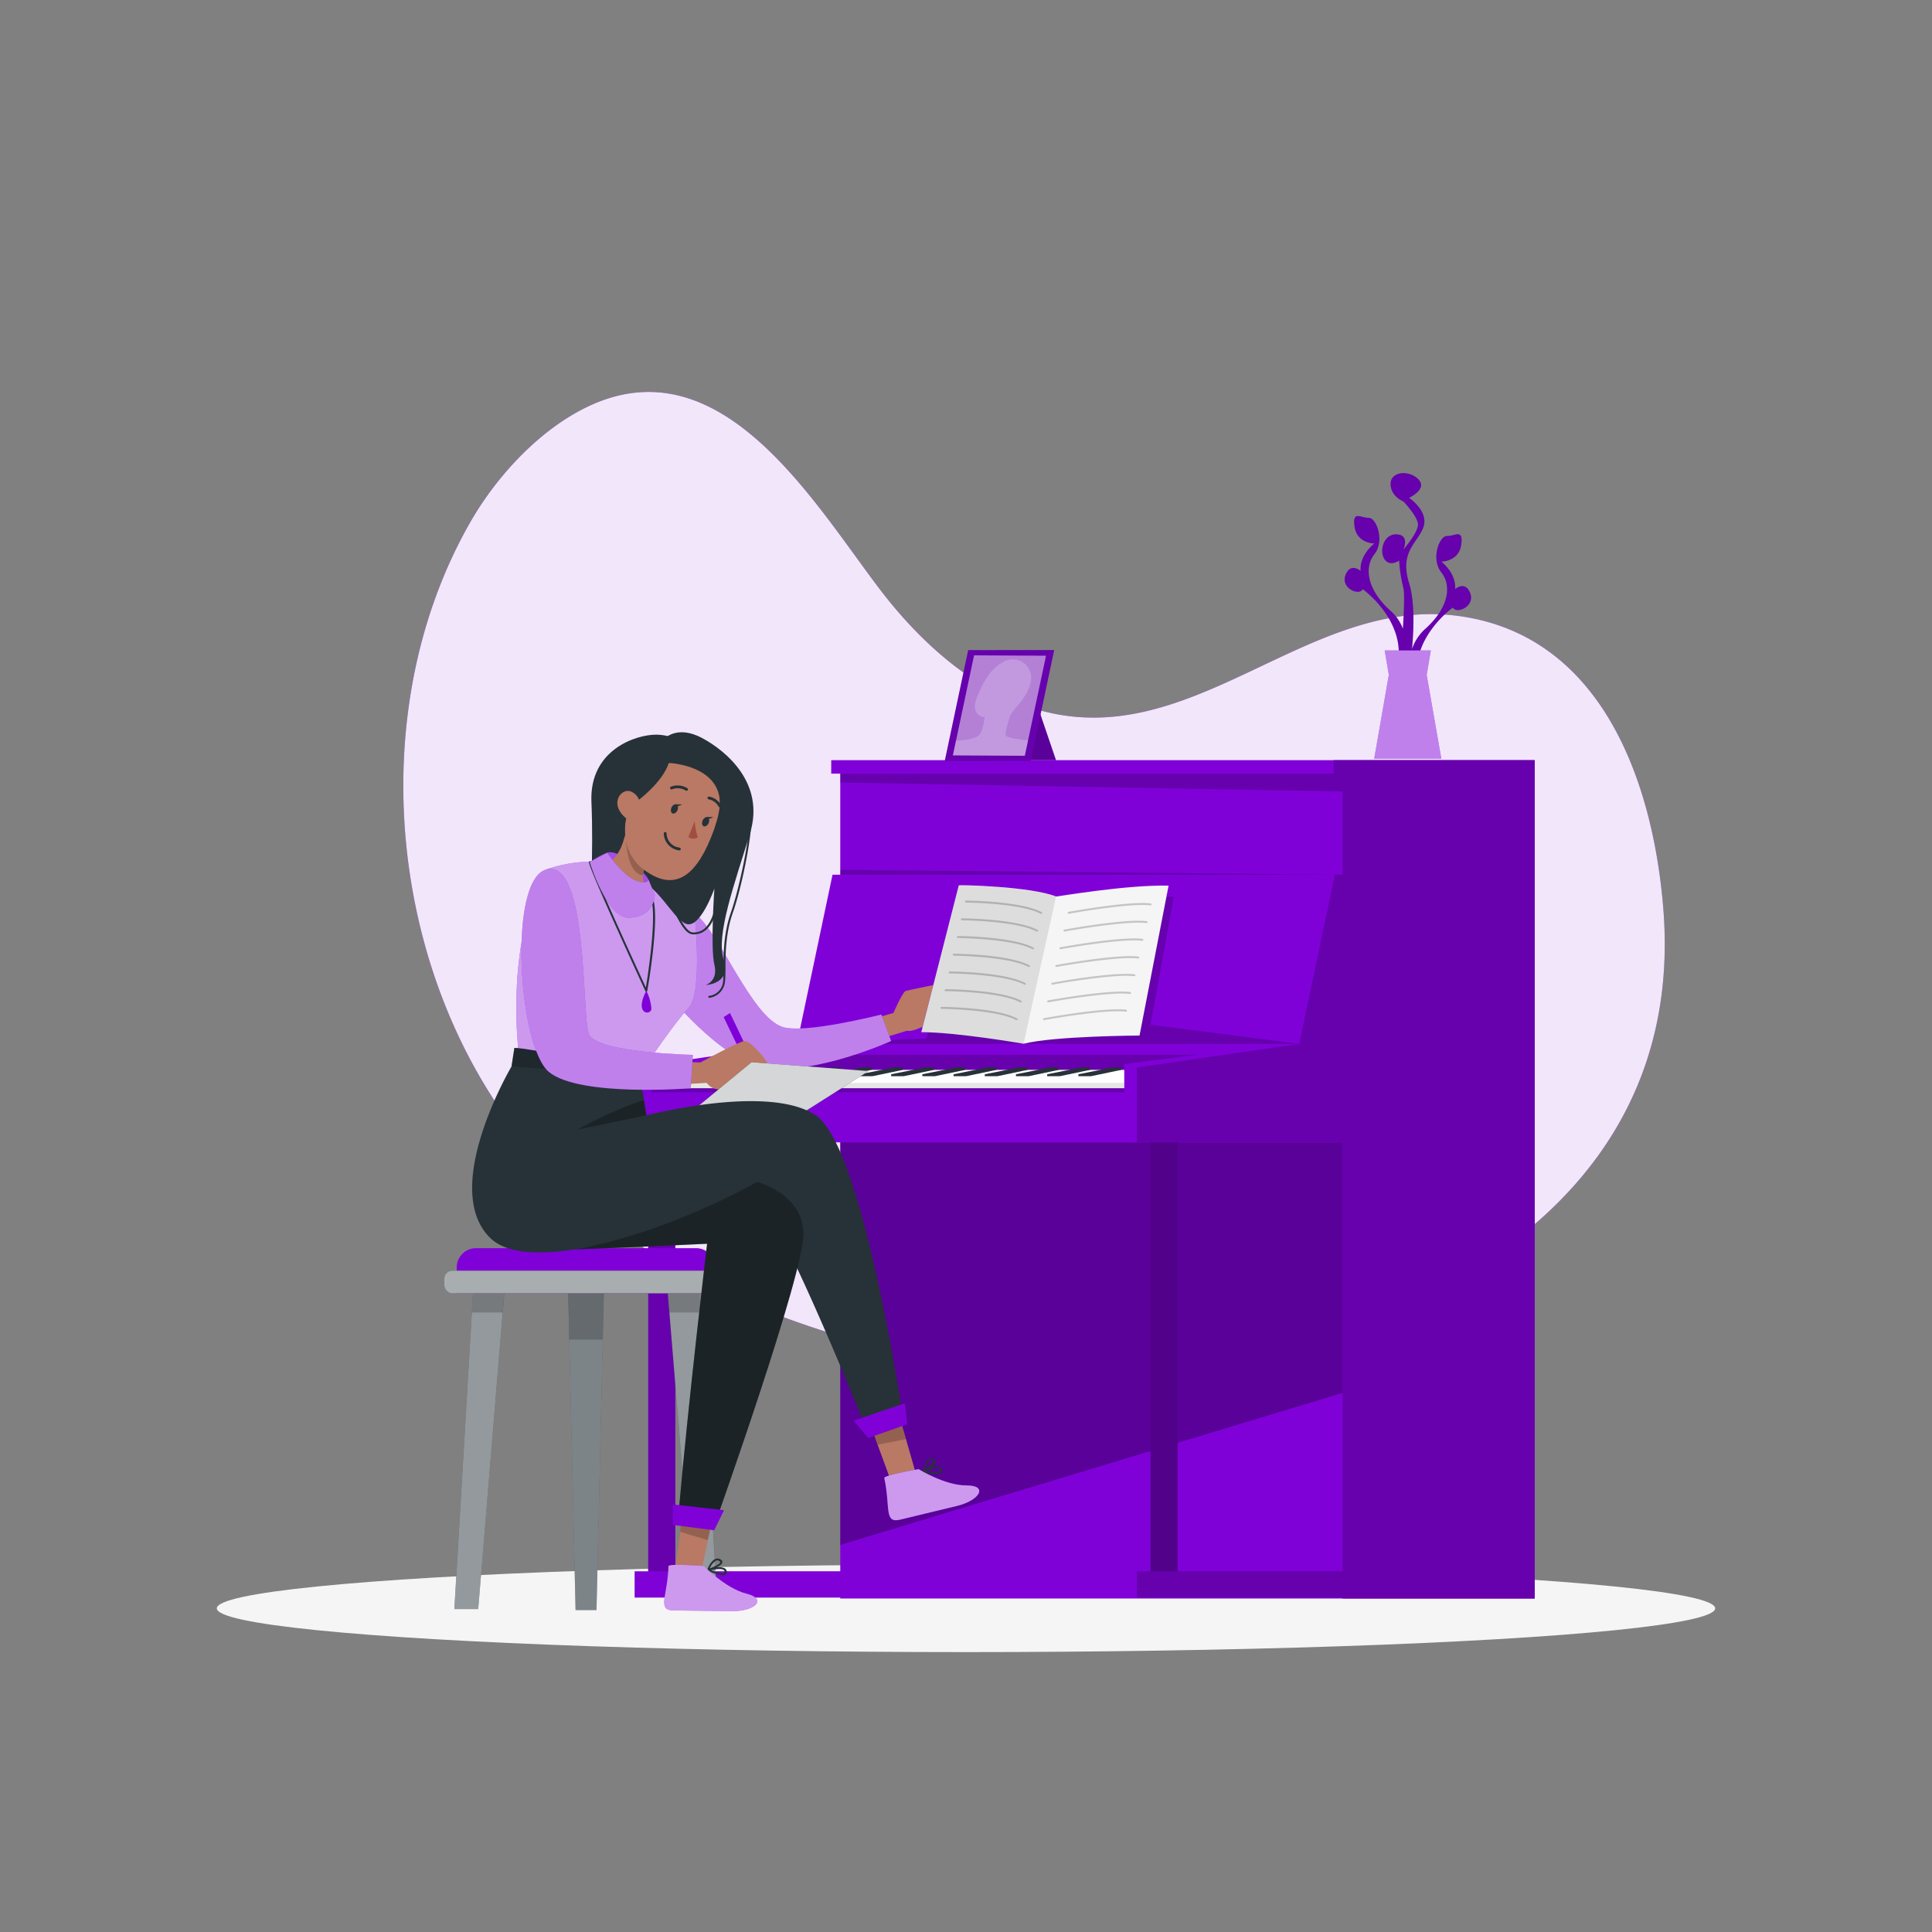 <svg xmlns="http://www.w3.org/2000/svg" viewBox="0 0 500 500"><rect x="0" y="0" width="500" height="500" fill="#808080" stroke="none"/><g id="freepik--background-simple--inject-22"><path d="M152,105.29c34.43-16.53,58.24,24.19,75.53,47,10.85,14.31,26.23,28.34,44.67,32.29,38,8.12,67.09-30,104.79-25.23,37.43,4.74,50.8,42.76,53.47,75.75,7.44,91.72-96,125.58-170.1,119.44a171.73,171.73,0,0,1-22-3.39c-31.66-6.85-63.33-19-88.05-40.51-48-41.73-60.06-121.42-28.19-176.21C128.76,123.08,139.58,111.26,152,105.29Z" style="fill:#7F01D8"></path><path d="M152,105.29c34.43-16.53,58.24,24.19,75.53,47,10.85,14.31,26.23,28.34,44.67,32.29,38,8.12,67.09-30,104.79-25.23,37.43,4.74,50.8,42.76,53.47,75.75,7.44,91.72-96,125.58-170.1,119.44a171.73,171.73,0,0,1-22-3.39c-31.66-6.85-63.33-19-88.05-40.51-48-41.73-60.06-121.42-28.19-176.21C128.76,123.08,139.58,111.26,152,105.29Z" style="fill:#fff;opacity:0.9;isolation:isolate"></path></g><g id="freepik--Shadow--inject-22"><ellipse id="freepik--path--inject-22" cx="250" cy="416.24" rx="193.89" ry="11.32" style="fill:#f5f5f5"></ellipse></g><g id="freepik--Piano--inject-22"><path d="M217.46,196.74h-2.34v3.48h2.34v26.15h-2l-9.22,43.79-42,6.1v19.4h3.51v111h-3.51v6.79h53.21v.25H397.18V196.74Zm-42.69,209.9v-111h42.69v111Z" style="fill:#7F01D8"></path><polygon points="217.46 295.66 347.46 295.66 347.46 360.48 217.46 399.82 217.46 295.66" style="opacity:0.3;isolation:isolate"></polygon><path d="M347.46,196.74h-2.34v3.48h2.34v26.15h-2l-9.22,43.79-42,6.1v19.4h3.51v111h-3.51v6.79h53.21v.25h49.72V196.74Zm-42.69,209.9v-111h42.69v111Z" style="fill:#7F01D8"></path><path d="M347.46,196.74h-2.34v3.48h2.34v26.15h-2l-9.22,43.79-42,6.1v19.4h3.51v111h-3.51v6.79h53.21v.25h49.72V196.74Zm-42.69,209.9v-111h42.69v111Z" style="opacity:0.2;isolation:isolate"></path><rect x="167.76" y="295.66" width="7.01" height="110.98" style="opacity:0.2;isolation:isolate"></rect><rect x="297.76" y="295.66" width="7.01" height="110.98" style="opacity:0.2;isolation:isolate"></rect><polygon points="217.46 200.22 347.46 200.22 347.46 204.84 217.46 202.5 217.46 200.22" style="opacity:0.2;isolation:isolate"></polygon><polygon points="217.46 226.37 347.46 226.37 217.46 225.11 217.46 226.37" style="opacity:0.2;isolation:isolate"></polygon><polygon points="168.58 282.66 290.96 282.66 290.96 275.38 309.81 272.98 195.75 272.98 168.58 276.93 168.58 282.66" style="opacity:0.2;isolation:isolate"></polygon><polygon points="206.21 270.16 336.21 270.16 297.76 265.2 303.77 232.1 248.36 232.1 239.79 268.76 206.21 270.16" style="opacity:0.2;isolation:isolate"></polygon><polygon points="173.62 281.62 290.96 281.62 290.96 276.88 196.11 276.88 173.62 280.25 173.62 281.62" style="fill:#fff"></polygon><rect x="173.62" y="280.25" width="117.33" height="1.37" style="opacity:0.1;isolation:isolate"></rect><polygon points="198.94 276.27 190.24 278.02 190.24 278.52 193.51 278.52 201.32 276.88 201.32 276.27 198.94 276.27" style="fill:#263238"></polygon><polygon points="207.02 276.27 198.32 278.02 198.32 278.52 201.58 278.52 209.4 276.88 209.4 276.27 207.02 276.27" style="fill:#263238"></polygon><polygon points="215.1 276.27 206.4 278.02 206.4 278.52 209.66 278.52 217.47 276.88 217.47 276.27 215.1 276.27" style="fill:#263238"></polygon><polygon points="223.18 276.27 214.47 278.02 214.47 278.52 217.74 278.52 225.55 276.88 225.55 276.27 223.18 276.27" style="fill:#263238"></polygon><polygon points="231.25 276.27 222.55 278.02 222.55 278.52 225.81 278.52 233.63 276.88 233.63 276.27 231.25 276.27" style="fill:#263238"></polygon><polygon points="239.33 276.27 230.63 278.02 230.63 278.52 233.89 278.52 241.7 276.88 241.7 276.27 239.33 276.27" style="fill:#263238"></polygon><polygon points="247.41 276.27 238.7 278.02 238.7 278.52 241.97 278.52 249.78 276.88 249.78 276.27 247.41 276.27" style="fill:#263238"></polygon><polygon points="255.48 276.27 246.78 278.02 246.78 278.52 250.04 278.52 257.86 276.88 257.86 276.27 255.48 276.27" style="fill:#263238"></polygon><polygon points="263.56 276.27 254.86 278.02 254.86 278.52 258.12 278.52 265.93 276.88 265.93 276.27 263.56 276.27" style="fill:#263238"></polygon><polygon points="271.64 276.27 262.93 278.02 262.93 278.52 266.2 278.52 274.01 276.88 274.01 276.27 271.64 276.27" style="fill:#263238"></polygon><polygon points="279.71 276.27 271.01 278.02 271.01 278.52 274.27 278.52 282.09 276.88 282.09 276.27 279.71 276.27" style="fill:#263238"></polygon><polygon points="287.79 276.27 279.09 278.02 279.09 278.52 282.35 278.52 290.17 276.88 290.17 276.27 287.79 276.27" style="fill:#263238"></polygon><path d="M380.12,152.75c-1.34-2.21-3.54-.29-3.54-.29.31-4.22-3.57-7.11-3.57-7.11s4.51,0,5.14-4.31-1.57-2.3-3.64-2.33-4.23,6-1.5,9.41,2,9.19-4.3,14.77a12.3,12.3,0,0,0-3.29,5.13c.48-5.12.75-12.34-.76-17.16-2.56-8.18,2.32-10.39,3.73-14.48s-3.73-7.55-3.73-7.55,4.83-2.21,2.47-4.73-7.24-2.17-7.24,1.12,3.31,4.55,3.31,4.55,3.78,3.93,3.78,6-3.78,6.45-3.78,6.45,1.73-3.77-1.73-3.93-4.57,4.41-3.15,6.45,3.78.32,3.78.32a39.57,39.57,0,0,0,1.08,7.08c.35,1.18.19,5.79-.11,10.59a11.84,11.84,0,0,0-3.07-4.54c-6.29-5.58-7-11.38-4.3-14.77s.57-9.44-1.5-9.41-4.27-2-3.64,2.33,5.14,4.31,5.14,4.31-3.88,2.89-3.57,7.11c0,0-2.2-1.92-3.54.29-2.39,3.93,3.15,6.37,4.08,4.43,0,0,11.74,8.31,8.91,20.28l.66,1c-.09,1-.14,1.54-.14,1.54l.92-.39,1,1.54a36,36,0,0,0,.27,5.2l2.8-4.14c-2.83-12,8.91-20.27,8.91-20.27C377,159.12,382.51,156.68,380.12,152.75Z" style="fill:#7F01D8"></path><path d="M380.12,152.75c-1.34-2.21-3.54-.29-3.54-.29.31-4.22-3.57-7.11-3.57-7.11s4.51,0,5.14-4.31-1.57-2.3-3.64-2.33-4.23,6-1.5,9.41,2,9.19-4.3,14.77a12.3,12.3,0,0,0-3.29,5.13c.48-5.12.75-12.34-.76-17.16-2.56-8.18,2.32-10.39,3.73-14.48s-3.73-7.55-3.73-7.55,4.83-2.21,2.47-4.73-7.24-2.17-7.24,1.12,3.31,4.55,3.31,4.55,3.78,3.93,3.78,6-3.78,6.45-3.78,6.45,1.73-3.77-1.73-3.93-4.57,4.41-3.15,6.45,3.78.32,3.78.32a39.57,39.57,0,0,0,1.08,7.08c.35,1.18.19,5.79-.11,10.59a11.84,11.84,0,0,0-3.07-4.54c-6.29-5.58-7-11.38-4.3-14.77s.57-9.44-1.5-9.41-4.27-2-3.64,2.33,5.14,4.31,5.14,4.31-3.88,2.89-3.57,7.11c0,0-2.2-1.92-3.54.29-2.39,3.93,3.15,6.37,4.08,4.43,0,0,11.74,8.31,8.91,20.28l.66,1c-.09,1-.14,1.54-.14,1.54l.92-.39,1,1.54a36,36,0,0,0,.27,5.2l2.8-4.14c-2.83-12,8.91-20.27,8.91-20.27C377,159.12,382.51,156.68,380.12,152.75Z" style="opacity:0.2;isolation:isolate"></path><polygon points="373.01 196.34 369.22 174.66 370.29 168.34 358.36 168.34 359.43 174.66 355.65 196.34 373.01 196.34" style="fill:#7F01D8"></polygon><polygon points="373.01 196.34 369.22 174.66 370.29 168.34 358.36 168.34 359.43 174.66 355.65 196.34 373.01 196.34" style="fill:#fff;opacity:0.5;isolation:isolate"></polygon><polygon points="266.62 177.16 273.29 196.74 253.84 196.74 266.62 177.16" style="fill:#7F01D8"></polygon><polygon points="266.62 177.16 273.29 196.74 253.84 196.74 266.62 177.16" style="opacity:0.3;isolation:isolate"></polygon><polygon points="266.74 196.94 244.5 196.95 250.57 168.25 272.82 168.24 266.74 196.94" style="fill:#7F01D8"></polygon><polygon points="266.74 196.94 244.5 196.95 250.57 168.25 272.82 168.24 266.74 196.94" style="opacity:0.2;isolation:isolate"></polygon><polygon points="265.22 195.59 246.61 195.49 252.09 169.6 270.71 169.7 265.22 195.59" style="fill:#fff;opacity:0.5;isolation:isolate"></polygon><path d="M259,171.76s-3.22,1.21-6.13,8.61c-2,5.08,2,5.23,2,5.23s-.53,3.85-1.55,4.72c-1.61,1.36-5.91,1.34-5.91,1.34l-.81,3.83,18.61.1.84-4s-5.37-.41-5.74-1.28,1.29-5.49,1.29-5.49l1.79-2.25s4-4.33,3.41-7.89A4.78,4.78,0,0,0,259,171.76Z" style="fill:#fff;opacity:0.2;isolation:isolate"></path></g><g id="freepik--Chair--inject-22"><polygon points="146.96 330.68 147.32 346.25 148.96 416.68 154.37 416.68 156 346.25 156.36 330.68 146.96 330.68" style="fill:#263238"></polygon><polygon points="146.96 330.68 147.32 346.25 148.96 416.68 154.37 416.68 156 346.25 156.36 330.68 146.96 330.68" style="fill:#fff;opacity:0.4;isolation:isolate"></polygon><polygon points="146.96 330.68 147.32 346.68 156 346.68 156.36 330.68 146.96 330.68" style="opacity:0.2;isolation:isolate"></polygon><polygon points="117.59 416.43 122.58 331.78 130.75 331.78 123.76 416.43 117.59 416.43" style="fill:#263238"></polygon><polygon points="123.77 416.43 117.59 416.43 122.13 339.38 122.58 331.68 130.75 331.68 130.12 339.38 123.77 416.43" style="fill:#fff;opacity:0.5;isolation:isolate"></polygon><polygon points="130.75 331.68 130.12 339.68 122.13 339.68 122.58 331.68 130.75 331.68" style="opacity:0.2;isolation:isolate"></polygon><polygon points="179.58 416.43 172.58 331.78 180.75 331.78 185.75 416.43 179.58 416.43" style="fill:#263238"></polygon><polygon points="179.56 416.43 173.21 339.38 172.58 331.68 180.75 331.68 181.2 339.38 185.74 416.43 179.56 416.43" style="fill:#fff;opacity:0.5;isolation:isolate"></polygon><polygon points="172.58 331.68 173.21 339.68 181.2 339.68 180.75 331.68 172.58 331.68" style="opacity:0.2;isolation:isolate"></polygon><path d="M118.21,323h66.92a0,0,0,0,1,0,0v6.69a5,5,0,0,1-5,5H123.21a5,5,0,0,1-5-5V323a0,0,0,0,1,0,0Z" transform="translate(303.33 657.71) rotate(180)" style="fill:#7F01D8"></path><rect x="115" y="328.86" width="73.33" height="5.84" rx="2.01" transform="translate(303.33 663.56) rotate(-180)" style="fill:#263238"></rect><rect x="115" y="328.86" width="73.33" height="5.84" rx="2.01" transform="translate(303.33 663.56) rotate(-180)" style="fill:#fff;opacity:0.6;isolation:isolate"></rect></g><g id="freepik--Character--inject-22"><path d="M180,193.89s-4.71-3.66-10-3.76-17.53,3.87-16.94,17.41-.39,28.28-.39,28.28l20.47,6.83s13.26-22.45,14.15-30S180,193.89,180,193.89Z" style="fill:#263238"></path><path d="M224.8,264l6.42-1.85s2.37-5.45,3.16-5.69,7.14-1.52,7.14-1.52l-2.76,10.8s-3.06,1.43-4,1l-8.7,2.63Z" style="fill:#b97964"></path><path d="M179.71,236.24c6.67,5.22,14.64,26.67,22.7,29.51,5.53,1.95,25.68-3.19,25.68-3.19l2.54,6.85s-19.85,9-32.81,6.86c-11.5-1.87-25.64-19.8-25.64-19.8Z" style="fill:#7F01D8"></path><path d="M179.71,236.24c6.67,5.22,14.64,26.67,22.7,29.51,5.53,1.95,25.68-3.19,25.68-3.19l2.54,6.85s-19.85,9-32.81,6.86c-11.5-1.87-25.64-19.8-25.64-19.8Z" style="fill:#fff;opacity:0.5;isolation:isolate"></path><polygon points="194.99 279.25 187.28 263.22 188.93 262.18 196.21 277.4 194.99 279.25" style="fill:#7F01D8"></polygon><path d="M171.07,274.61l10.19.35s10-5.41,11.43-5.54,5.54,4.61,5.94,5.8-10.48,6.89-12.65,6.71a4.11,4.11,0,0,1-3.09-1.68l-11.3.68Z" style="fill:#b97964"></path><polygon points="237.03 381.37 230.45 382.95 227.12 373.88 224.1 365.62 231.59 362.43 234.47 372.44 237.03 381.37" style="fill:#b97964"></polygon><path d="M228.85,382.51c-.16-.73,8.89-2.3,8.89-2.3s6.82,4.25,12.44,4.22,3.42,3.88-2.53,5.31l-14.71,3.55C228.71,394.31,230.49,390.07,228.85,382.51Z" style="fill:#7F01D8"></path><path d="M241.9,381.46a15.94,15.94,0,0,1-2.89-.34.2.2,0,0,1-.08,0h0a.13.13,0,0,1-.07-.06l0,0a.49.49,0,0,1,0-.12c0-.1.26-2.35,1.35-3.14a1.35,1.35,0,0,1,1.15-.25c.46.1.71.3.77.61.09.47-.44,1.1-1.07,1.66a3.79,3.79,0,0,1,2-.27,1,1,0,0,1,.62.49.86.86,0,0,1,0,1A2.34,2.34,0,0,1,241.9,381.46Zm-2.11-.69c1.45.24,3.2.34,3.53-.11,0,0,.12-.15,0-.48a.51.51,0,0,0-.33-.25C242.21,379.71,240.73,380.31,239.79,380.77Zm1.21-2.86a.88.88,0,0,0-.55.19,4,4,0,0,0-1.07,2.28c1.2-.82,2.31-1.82,2.24-2.23,0-.12-.26-.19-.39-.22Z" style="fill:#263238"></path><polygon points="234.47 372.44 227.12 373.88 224.1 365.62 231.59 362.43 234.47 372.44" style="opacity:0.2;isolation:isolate"></polygon><polygon points="175.68 290.4 194.5 274.91 224.8 277.19 204.54 290.03 175.68 290.4" style="fill:#263238"></polygon><polygon points="175.68 290.4 194.5 274.91 224.8 277.19 204.54 290.03 175.68 290.4" style="fill:#fff;opacity:0.8;isolation:isolate"></polygon><path d="M233.81,367.65,224.69,371s-24.33-60.83-29.33-61-55.91,23.19-68.67,10.21S132.38,276,132.38,276s30.69-4.38,33,2.55a48.61,48.61,0,0,1,1.3,6.22c.35,2.12.59,3.9.59,3.9h0c1-.24,31.76-8.19,43.9,0C223.52,297,233.81,367.65,233.81,367.65Z" style="fill:#263238"></path><polygon points="181.35 407.32 174.8 405.64 176.06 396.24 177.23 387.62 185.33 388.35 183.23 398.39 181.35 407.32" style="fill:#b97964"></polygon><path d="M173,405.33c0-.75,9.18-.06,9.18-.06s5.57,5.8,11,7.16,2.36,4.6-3.76,4.53l-15.14-.18C170,416.72,172.76,413.05,173,405.33Z" style="fill:#7F01D8"></path><path d="M187,407.68a11.37,11.37,0,0,1-3.81-1.21h0l-.06-.05a.22.22,0,0,1-.05-.08h0a.13.13,0,0,1,0-.06h0a.21.21,0,0,1,0-.11c0-.1.83-2.22,2.08-2.72a1.39,1.39,0,0,1,1.18.05c.42.2.62.46.6.77,0,.48-.7,1-1.45,1.35a3.7,3.7,0,0,1,2.06.25,1,1,0,0,1,.48.62.89.89,0,0,1-.24,1A1.21,1.21,0,0,1,187,407.68Zm-3-1.35c1.34.58,3,1.11,3.45.76,0,0,.16-.12.07-.48a.52.52,0,0,0-.26-.33C186.66,405.9,185.09,406.11,184.06,406.33Zm1.66-2.51a.94.94,0,0,0-.36.08,4,4,0,0,0-1.6,2c1.37-.5,2.69-1.2,2.71-1.61,0-.13-.19-.25-.32-.31A1,1,0,0,0,185.72,403.82Z" style="fill:#263238"></path><polygon points="183.18 398.59 176.01 396.42 177.21 387.71 185.32 388.39 183.18 398.59" style="opacity:0.2;isolation:isolate"></polygon><polygon points="220.92 367.67 234.21 363.15 234.77 368.6 224.7 372.16 220.92 367.67" style="fill:#7F01D8"></polygon><path d="M148.73,323.33s2.08.05,34.27-1.45c0,0-4.81,40.25-7.44,70.38l9.63,1.64s23-64.52,22.75-74.77-12-13.25-12-13.25S173,319.13,148.73,323.33Z" style="fill:#263238"></path><path d="M148.73,323.33s2.08.05,34.27-1.45c0,0-4.81,40.25-7.44,70.38l9.63,1.64s23-64.52,22.75-74.77-12-13.25-12-13.25S173,319.13,148.73,323.33Z" style="opacity:0.3;isolation:isolate"></path><polygon points="174.15 389.34 187.38 390.84 184.83 396.03 174.12 394.65 174.15 389.34" style="fill:#7F01D8"></polygon><path d="M167.27,288.64l-18,3.74s9.92-5.48,17.36-7.64C167,286.86,167.27,288.64,167.27,288.64Z" style="opacity:0.3;isolation:isolate"></path><polygon points="133.12 271.2 132.38 275.98 165.38 278.52 166.25 272.88 133.12 271.2" style="fill:#263238"></polygon><polygon points="133.12 271.2 132.38 275.98 165.38 278.52 166.25 272.88 133.12 271.2" style="opacity:0.2;isolation:isolate"></polygon><rect x="142.32" y="270.78" width="1.64" height="8.35" transform="translate(28.87 -13.2) rotate(5.87)" style="fill:#263238"></rect><rect x="151.12" y="272.63" width="7.24" height="5.49" transform="matrix(1, 0.06, -0.06, 1, 17.98, -9.36)" style="fill:#fff"></rect><rect x="162.58" y="271.68" width="1.64" height="8.35" transform="translate(29.09 -15.27) rotate(5.87)" style="fill:#263238"></rect><path d="M134.12,271.2S130.75,243,141.46,225c0,0,22.94-9.11,38.25,11.24,0,0,2.29,20.6-1.51,24.61s-11.47,15.42-11.47,15.42Z" style="fill:#7F01D8"></path><path d="M134.12,271.2S130.75,243,141.46,225c0,0,22.94-9.11,38.25,11.24,0,0,2.29,20.6-1.51,24.61s-11.47,15.42-11.47,15.42Z" style="fill:#fff;opacity:0.6;isolation:isolate"></path><path d="M141.46,225c10.8-2.7,9.09,37.63,10.9,42.57S179.3,273,179.3,273l-.53,8.64s-28.8,2.32-36.71-4.22S131.35,227.52,141.46,225Z" style="fill:#7F01D8"></path><path d="M141.46,225c10.8-2.7,9.09,37.63,10.9,42.57S179.3,273,179.3,273l-.53,8.64s-28.8,2.32-36.71-4.22S131.35,227.52,141.46,225Z" style="fill:#fff;opacity:0.5;isolation:isolate"></path><path d="M172.18,191s3.24-3.36,9.52,0,16.35,11.76,12.4,24.67-8.89,26.36-6.82,32.69-4.66,6.57-4.66,6.57,3.32-1,2.26-5.28,0-19.68,0-19.68-3.83,11-7.59,9-6.73-9.89-13.95-12.43C158,224.69,172.18,191,172.18,191Z" style="fill:#263238"></path><path d="M167.27,256.67a.25.25,0,0,1-.23-.15c-.58-1.26-14.33-31-14.63-33.36a.23.23,0,0,1,.09-.22.22.22,0,0,1,.23-.05c.57.18,13.91,4.42,16.08,9.1s-1.15,23.67-1.3,24.47a.24.24,0,0,1-.21.21ZM153,223.5c1,3.36,9.38,21.75,14.15,32.08.61-3.72,3-19.39,1.19-23.38S155.34,224.28,153,223.5Z" style="fill:#263238"></path><path d="M152.66,223.13a19.07,19.07,0,0,1,4.46-2.44c2.76-1.09,9.8,4.75,10.77,7.08s-6,4.79-6,4.79Z" style="fill:#7F01D8"></path><path d="M152.66,223.13a19.07,19.07,0,0,1,4.46-2.44c2.76-1.09,9.8,4.75,10.77,7.08s-6,4.79-6,4.79Z" style="fill:#fff;opacity:0.3;isolation:isolate"></path><path d="M166.41,226.54c-.14,2,.93,2.54.93,2.54a4,4,0,0,1-4.76,4.16c-6.11-1.24-7.33-8.86-7.33-8.86,4.67-1.34,6.16-6.19,6.64-9.12a16,16,0,0,0,.22-2.31l7.88,6.11a29.29,29.29,0,0,0-2.24,3.49A10.38,10.38,0,0,0,166.41,226.54Z" style="fill:#b97964"></path><path d="M170,219.06a29.29,29.29,0,0,0-2.24,3.49,10.38,10.38,0,0,0-1.34,4c-4.72-.57-4.49-11.21-4.49-11.21l0-.07a16,16,0,0,0,.22-2.31Z" style="opacity:0.2;isolation:isolate"></path><path d="M157.12,220.69s4,5.77,7.13,7.08,3.64,0,3.64,0l1.58,3.8s0,5.91-6.85,5.94c-5.61,0-10-14.38-10-14.38Z" style="fill:#7F01D8"></path><path d="M157.12,220.69s4,5.77,7.13,7.08,3.64,0,3.64,0l1.58,3.8s0,5.91-6.85,5.94c-5.61,0-10-14.38-10-14.38Z" style="fill:#fff;opacity:0.5;isolation:isolate"></path><path d="M179.3,198.12c7.76,3.52,8.37,8.81,5.31,17.07-3.82,10.32-9.26,16.41-18,9.87C154.75,216.18,166.41,192.27,179.3,198.12Z" style="fill:#b97964"></path><path d="M179.79,212.48a18.2,18.2,0,0,0,.8,4.24,2.36,2.36,0,0,1-2.45-.05Z" style="fill:#a24e3f"></path><path d="M175.33,209.68c-.28.65-.85,1-1.28.84s-.55-.85-.28-1.5.85-1,1.28-.83S175.6,209,175.33,209.68Z" style="fill:#263238"></path><path d="M174.85,208.14l1.64.05S175.29,209.07,174.85,208.14Z" style="fill:#263238"></path><path d="M183.4,213c-.28.65-.85,1-1.28.84s-.55-.86-.28-1.5.85-1,1.28-.84S183.67,212.32,183.4,213Z" style="fill:#263238"></path><path d="M182.92,211.42l1.64.05S183.36,212.35,182.92,211.42Z" style="fill:#263238"></path><path d="M177.68,204.65a.45.45,0,0,1-.19-.05,4.1,4.1,0,0,0-3.55-.34.36.36,0,0,1-.32-.65,4.77,4.77,0,0,1,4.25.37.36.36,0,0,1,.12.5A.37.37,0,0,1,177.68,204.65Z" style="fill:#263238"></path><path d="M186.28,208.93a.38.38,0,0,1-.31-.18,3.65,3.65,0,0,0-2.52-1.87.36.36,0,1,1,.05-.72,4.35,4.35,0,0,1,3.09,2.21.37.37,0,0,1-.12.5A.35.35,0,0,1,186.28,208.93Z" style="fill:#263238"></path><path d="M164.88,207.35s6.52-4.73,8.21-9.9c0,0,18.23.69,11.9,16.65,0,0,7.8-13.18-5.41-19.55s-22,13.19-17.75,22.13C161.83,216.68,160.82,210.32,164.88,207.35Z" style="fill:#263238"></path><path d="M165.4,209.56a3.73,3.73,0,0,0-2.25-4.77c-2.53-.83-5.91,3.59-.47,7.49C163.46,212.84,164.33,212.22,165.4,209.56Z" style="fill:#b97964"></path><path d="M175.85,220.08h-.06a4.53,4.53,0,0,1-4-4.39.36.36,0,0,1,.36-.36h0a.36.36,0,0,1,.36.36,3.75,3.75,0,0,0,3.37,3.67.37.37,0,0,1,.3.42A.36.36,0,0,1,175.85,220.08Z" style="fill:#263238"></path><path d="M179.5,241.81h-.21c-1.66-.06-3-2.42-4.21-4.7a11.9,11.9,0,0,0-2.49-3.6.25.25,0,0,1,.29-.41c.92.63,1.75,2.15,2.64,3.77,1.13,2,2.41,4.39,3.79,4.44a4.26,4.26,0,0,0,3.37-1.34c3.53-3.63,3-13.3,3-13.39a.26.26,0,0,1,.23-.27.24.24,0,0,1,.27.23c0,.41.58,10-3.1,13.77A4.78,4.78,0,0,1,179.5,241.81Z" style="fill:#263238"></path><path d="M183.54,258.23a.25.25,0,0,1,0-.5,4.11,4.11,0,0,0,3.59-3.64c.1-.92.1-2.15.11-3.56,0-3.84.06-9.1,1.91-14.37,2.49-7.12,6.21-24.72,4.55-29.13a.25.25,0,1,1,.46-.17c1.71,4.5-2,22.29-4.54,29.47-1.82,5.18-1.85,10.4-1.88,14.2,0,1.43,0,2.66-.12,3.62a4.68,4.68,0,0,1-4,4.08Z" style="fill:#263238"></path><path d="M167.27,256.42a11.78,11.78,0,0,1,1.31,4.62C168.48,262.92,164,262.58,167.27,256.42Z" style="fill:#7F01D8"></path><path d="M228.85,382.51c-.16-.73,8.89-2.3,8.89-2.3s6.82,4.25,12.44,4.22,3.42,3.88-2.53,5.31l-14.71,3.55C228.71,394.31,230.49,390.07,228.85,382.51Z" style="fill:#fff;opacity:0.6;isolation:isolate"></path><path d="M173,405.33c0-.75,9.18-.06,9.18-.06s5.57,5.8,11,7.16,2.36,4.6-3.76,4.53l-15.14-.18C170,416.72,172.76,413.05,173,405.33Z" style="fill:#fff;opacity:0.6;isolation:isolate"></path><path d="M302.43,229.2,294.91,268s-22.09.1-30,2.12c0,0-17.32-3-26.48-3l9.7-38c.39-.13,18.46.26,25.19,2.9C273.29,232.1,291.48,228.94,302.43,229.2Z" style="fill:#f5f5f5"></path><path d="M273.29,232.1l-8.41,38.06s-17.32-3-26.48-3l9.7-38C248.49,229.07,266.56,229.46,273.29,232.1Z" style="opacity:0.1;isolation:isolate"></path><g style="opacity:0.2;isolation:isolate"><path d="M269.46,236.49l-.12,0c-5.22-2.78-19.2-2.91-19.34-2.91a.25.25,0,0,1,0-.5h0c.58,0,14.25.13,19.58,3a.25.25,0,0,1,.1.34A.23.23,0,0,1,269.46,236.49Z"></path></g><g style="opacity:0.2;isolation:isolate"><path d="M276.55,236.49a.26.26,0,0,1-.25-.2.25.25,0,0,1,.2-.29c.65-.12,15.79-2.88,21.29-2.19a.25.25,0,1,1-.06.5c-5.43-.68-21,2.15-21.14,2.18Z"></path></g><g style="opacity:0.2;isolation:isolate"><path d="M268.4,241.08a.2.2,0,0,1-.11,0c-5.23-2.78-19.21-2.91-19.35-2.91a.26.26,0,0,1-.25-.26.25.25,0,0,1,.25-.24h0c.58,0,14.25.13,19.58,3a.25.25,0,0,1,.11.33A.27.27,0,0,1,268.4,241.08Z"></path></g><g style="opacity:0.2;isolation:isolate"><path d="M275.49,241.08a.25.25,0,0,1,0-.5c.64-.12,15.78-2.87,21.28-2.18a.25.25,0,0,1,.22.28.25.25,0,0,1-.28.21c-5.43-.68-21,2.15-21.13,2.18Z"></path></g><g style="opacity:0.2;isolation:isolate"><path d="M267.35,245.66a.27.27,0,0,1-.12,0c-5.23-2.78-19.21-2.91-19.35-2.91a.24.24,0,0,1-.24-.25.25.25,0,0,1,.25-.25h0c.58,0,14.24.13,19.57,3a.25.25,0,0,1,.11.34A.26.26,0,0,1,267.35,245.66Z"></path></g><g style="opacity:0.2;isolation:isolate"><path d="M274.43,245.66a.25.25,0,0,1-.24-.2.25.25,0,0,1,.2-.3c.64-.11,15.78-2.87,21.29-2.18a.25.25,0,0,1,.21.28.26.26,0,0,1-.28.22c-5.42-.69-21,2.15-21.13,2.18Z"></path></g><g style="opacity:0.2;isolation:isolate"><path d="M266.29,250.24l-.12,0c-5.22-2.78-19.2-2.91-19.34-2.91a.25.25,0,1,1,0-.5h0c.58,0,14.24.13,19.58,3a.25.25,0,0,1,.1.34A.23.23,0,0,1,266.29,250.24Z"></path></g><g style="opacity:0.2;isolation:isolate"><path d="M273.38,250.24a.25.25,0,0,1-.25-.2.25.25,0,0,1,.2-.29c.64-.12,15.79-2.88,21.29-2.19a.25.25,0,1,1-.06.5c-5.43-.68-21,2.15-21.14,2.18Z"></path></g><g style="opacity:0.2;isolation:isolate"><path d="M265.23,254.83a.2.2,0,0,1-.11,0c-5.23-2.79-19.21-2.91-19.35-2.91a.26.26,0,0,1-.25-.26.25.25,0,0,1,.25-.24h0c.58,0,14.25.13,19.58,3a.24.24,0,0,1,.1.33A.24.24,0,0,1,265.23,254.83Z"></path></g><g style="opacity:0.2;isolation:isolate"><path d="M272.32,254.83a.25.25,0,0,1,0-.5c.64-.12,15.78-2.87,21.28-2.18a.25.25,0,0,1,.22.28.26.26,0,0,1-.28.21c-5.43-.68-21,2.15-21.13,2.18Z"></path></g><g style="opacity:0.2;isolation:isolate"><path d="M264.18,259.41l-.12,0c-5.23-2.78-19.21-2.91-19.35-2.91a.25.25,0,0,1-.25-.25.26.26,0,0,1,.25-.25h0c.58,0,14.24.13,19.57,3a.25.25,0,0,1,.11.34A.26.26,0,0,1,264.18,259.41Z"></path></g><g style="opacity:0.2;isolation:isolate"><path d="M271.26,259.41a.25.25,0,0,1-.24-.2.25.25,0,0,1,.2-.3c.64-.11,15.78-2.87,21.28-2.18a.25.25,0,0,1,.22.28.26.26,0,0,1-.28.22c-5.43-.69-21,2.15-21.13,2.18Z"></path></g><g style="opacity:0.2;isolation:isolate"><path d="M263.12,264a.27.27,0,0,1-.12,0c-5.22-2.78-19.2-2.91-19.34-2.91a.25.25,0,0,1,0-.5h0c.58,0,14.24.13,19.58,3a.26.26,0,0,1,.1.34A.24.24,0,0,1,263.12,264Z"></path></g><g style="opacity:0.2;isolation:isolate"><path d="M270.21,264a.25.25,0,0,1-.25-.2.25.25,0,0,1,.2-.29c.64-.12,15.79-2.88,21.29-2.19a.25.25,0,0,1,.21.28.25.25,0,0,1-.28.22c-5.42-.69-21,2.15-21.13,2.18Z"></path></g></g></svg>